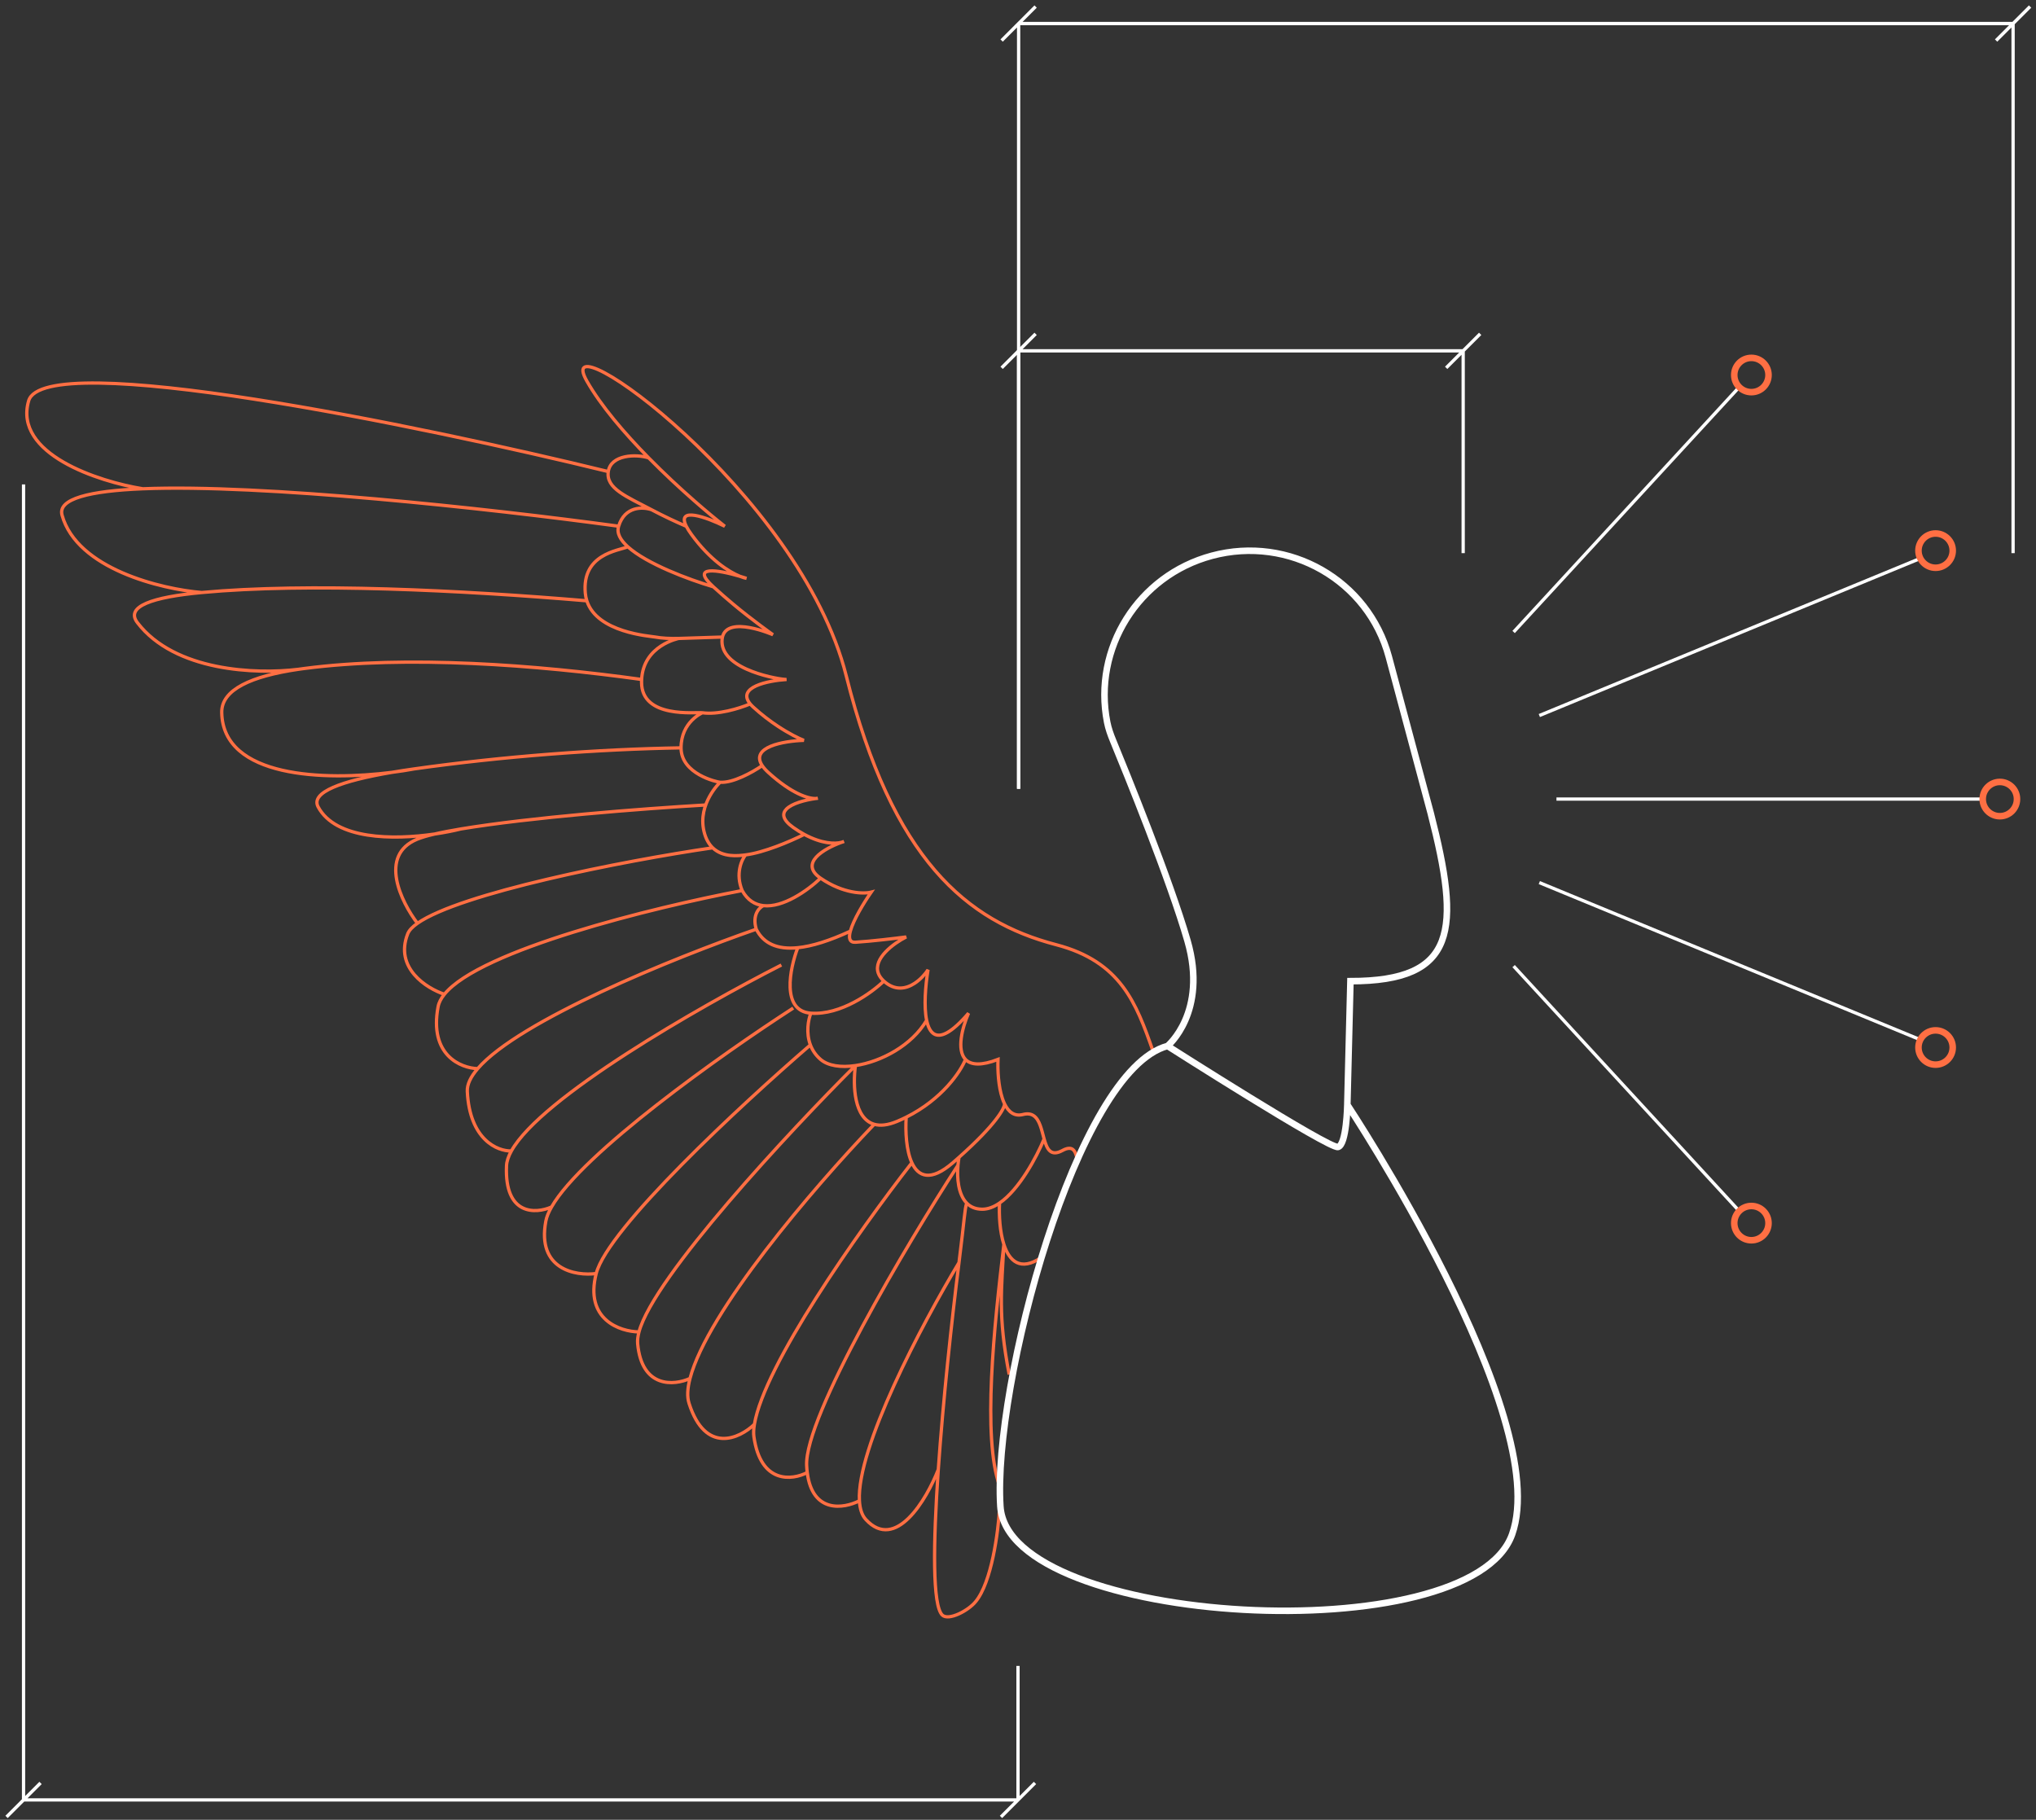 <svg width="311" height="278" viewBox="0 0 311 278" fill="none" xmlns="http://www.w3.org/2000/svg">
<rect x="0" y="0" width="311" height="278" fill="#333333" stroke="none"/>
<path d="M3.596 74L3.596 274.968M3.596 274.968L155.5 274.968M3.596 274.968L6.192 272.373M3.596 274.968L1 277.564M155.5 274.968L155.5 254.5M155.5 274.968L158.096 272.372M155.5 274.968L152.904 277.564" stroke="white" stroke-width="0.5"/>
<path d="M307.5 84.5L307.5 3.596M307.5 3.596L155.595 3.596M307.5 3.596L304.904 6.192M307.5 3.596L310.096 1M155.595 3.596L155.595 120.5M155.595 3.596L152.999 6.192M155.595 3.596L158.191 1" stroke="white" stroke-width="0.5"/>
<path d="M223.5 84.5L223.5 53.596M223.5 53.596L155.595 53.596M223.5 53.596L220.904 56.192M223.5 53.596L226.096 51M155.595 53.596L155.595 120.5M155.595 53.596L152.999 56.192M155.595 53.596L158.191 51" stroke="white" stroke-width="0.5"/>
<path d="M143.325 224.489C142.534 235.887 142.423 245.35 143.952 246.745C144.907 247.617 147.879 246.086 149.015 244.691C151.479 241.738 152.484 234 152.678 230.5M143.325 224.489C141.532 229.095 136.807 237.071 132.258 232.132C131.654 231.477 131.344 230.497 131.277 229.266M143.325 224.489C144.054 213.998 145.358 201.868 146.489 192.877M146.489 192.877C147.358 185.967 147.339 184.819 147.664 183.789M146.489 192.877C140.731 202.44 130.837 221.225 131.277 229.266M147.664 183.789C146.359 182.453 146.164 179.953 146.329 178.015M147.664 183.789C148.23 184.368 149.004 184.728 150.048 184.728C150.936 184.728 151.821 184.376 152.678 183.789M131.277 229.266C128.867 230.497 124.089 231.226 123.307 224.951M146.329 178.015C138.554 189.978 122.863 216.463 123.217 223.883C123.235 224.26 123.265 224.615 123.307 224.951M146.329 178.015C146.366 177.574 146.423 177.162 146.489 176.8M123.307 224.951C121.02 226.15 116.189 226.736 115.161 219.489C115.084 218.95 115.113 218.311 115.235 217.586M115.235 217.586C116.758 208.56 130.847 188.475 139.289 177.627M115.235 217.586C112.953 219.775 107.763 222.202 105.256 214.394C104.932 213.385 105.004 212.092 105.399 210.582M139.289 177.627C138.427 175.747 138.281 172.85 138.422 170.67M139.289 177.627C140.261 179.748 142.143 180.577 145.547 177.627C145.873 177.344 146.187 177.069 146.489 176.8M105.399 210.582C108.059 200.411 124.038 181.675 133.542 171.752M105.399 210.582C102.994 211.673 98.027 212.135 97.4 205.255C97.354 204.745 97.427 204.147 97.607 203.472M133.542 171.752C130.461 170.873 130.248 165.845 130.667 162.783M133.542 171.752C134.444 172.01 135.593 171.911 137.043 171.303C137.521 171.103 137.98 170.891 138.422 170.67M97.607 203.472C99.853 195.035 120.789 172.631 130.667 162.783M97.607 203.472C94.678 203.428 89.271 201.583 91.071 194.552M130.667 162.783C128.459 163.11 126.493 162.832 125.343 161.844C124.578 161.186 124.086 160.418 123.789 159.627M130.667 162.783C134.599 162.201 139.301 159.699 141.544 155.864M91.071 194.552C87.924 194.965 81.978 193.943 83.376 186.545C83.499 185.897 83.797 185.172 84.249 184.384M91.071 194.552C92.831 187.677 113.169 168.798 123.789 159.627M84.249 184.384C88.95 176.175 110.204 161.085 121.165 154M84.249 184.384C81.822 185.455 77.048 185.699 77.369 178.106C77.398 177.413 77.657 176.649 78.113 175.828M78.113 175.828C82.652 167.661 106.76 153.841 119.357 147.422M78.113 175.828C76.016 175.887 71.735 174.149 71.381 166.729C71.33 165.657 71.905 164.486 72.97 163.251M72.97 163.251C79.28 155.934 102.806 146.371 115.519 141.949M72.97 163.251C70.371 163.179 65.523 161.186 66.921 153.788C67.04 153.156 67.37 152.523 67.881 151.892M115.519 141.949C114.86 139.77 115.97 138.643 116.607 138.352M115.519 141.949C116.606 144.112 118.691 145.098 121.859 144.777M67.881 151.892C73.359 145.14 99.742 138.635 113.369 136.045M67.881 151.892C65.157 150.988 60.222 147.873 62.279 142.654C62.489 142.122 62.999 141.586 63.764 141.051M113.369 136.045C112.308 133.5 113.27 131.354 113.883 130.6M113.369 136.045C114.19 137.535 115.333 138.21 116.607 138.352M63.764 141.051C61.273 137.793 57.779 130.662 63.725 128.202C64.375 127.934 65.279 127.669 66.391 127.41M63.764 141.051C70.307 136.467 94.957 131.545 108.864 129.515M66.391 127.41C67.526 127.145 68.877 126.887 70.395 126.635M66.391 127.41C67.897 127.19 69.269 126.914 70.395 126.635M66.391 127.41C60.032 128.339 51.287 128.274 48.597 123.27C47.389 121.022 52.2 119.295 59.852 117.99M70.395 126.635C80.995 124.878 97.773 123.555 107.796 122.973M59.852 117.99C60.945 117.804 62.095 117.626 63.294 117.457M59.852 117.99C61.088 117.833 62.248 117.651 63.294 117.457M59.852 117.99C49.595 119.294 34.043 118.856 33.87 108.846C33.81 105.336 38.424 103.297 45.522 102.254M63.294 117.457C76.828 115.545 91.401 114.45 104.031 114.246M104.031 114.246C104.031 110.243 107.298 108.886 107.298 108.886M104.031 114.246C104.03 118.249 109.511 119.47 109.998 119.505M45.522 102.254C45.838 102.208 46.16 102.163 46.486 102.121M45.522 102.254C45.861 102.213 46.183 102.168 46.486 102.121M45.522 102.254C39.148 103.031 26.699 102.578 20.992 95.124C19.088 92.638 23.288 91.219 30.812 90.517M46.486 102.121C62.216 100.067 81.999 101.574 98.009 103.799M98.009 103.799C98.002 103.937 97.998 104.078 97.998 104.222C97.998 109.833 106.315 108.747 107.298 108.886M98.009 103.799C98.287 98.557 103.691 97.531 103.691 97.531M30.812 90.517C47.045 89.003 70.389 90.157 89.639 91.783M30.812 90.517C24.659 90.005 11.778 86.926 9.479 78.706C8.774 76.186 13.739 74.994 21.807 74.668M89.639 91.783C89.524 91.421 89.444 91.036 89.406 90.625C88.857 84.67 94.373 84.141 95.906 83.532M89.639 91.783C91.198 96.657 99.296 97.168 100.091 97.317C101.102 97.506 102.354 97.562 103.691 97.531M21.807 74.668C40.057 73.931 74.184 77.623 94.5 80.386M21.807 74.668C15.019 73.57 2.029 69.345 4.375 61.235C6.722 53.125 64.379 65.059 92.915 72.04M94.5 80.386C95.43 77.293 98.229 77.415 99.513 77.864M94.5 80.386C94.156 81.423 94.754 82.494 95.906 83.532M92.915 72.04C92.526 74.643 95.745 75.867 99.513 77.864M92.915 72.04C93.303 69.438 97.181 69.344 99.083 69.944M113.016 88.037C111.308 87.345 108.452 85.517 105.652 81.692C105.286 81.191 105.018 80.764 104.836 80.403M113.016 88.037C113.426 88.203 113.77 88.304 114.03 88.351C113.71 88.246 113.368 88.14 113.016 88.037ZM113.016 88.037C109.667 87.056 105.332 86.328 108.967 89.645M108.967 89.645C105.163 88.522 98.793 86.131 95.906 83.532M108.967 89.645C110.018 90.604 111.048 91.499 112.022 92.315C114.771 94.62 118.07 96.965 118.07 96.965C118.07 96.965 111.145 93.949 110.357 97.317M124.598 121.985C123.503 122.024 120.967 121.293 117.366 118.008C116.954 117.631 116.646 117.281 116.43 116.956M124.598 121.985C124.725 121.981 124.833 121.966 124.921 121.943C124.816 121.956 124.708 121.97 124.598 121.985ZM124.598 121.985C122.994 122.209 120.955 122.734 120.111 123.615C119.439 124.315 119.524 125.241 121.184 126.419C121.765 126.831 122.323 127.178 122.856 127.467M128.537 128.68C128.667 128.633 128.795 128.589 128.919 128.549C128.814 128.597 128.686 128.642 128.537 128.68ZM128.537 128.68C125.877 129.64 122.018 131.875 125.343 134.157M128.537 128.68C127.522 128.943 125.503 128.905 122.856 127.467M125.343 134.157C128.831 136.551 131.953 136.574 133.078 136.286C131.95 137.912 130.354 140.535 129.892 142.25M125.343 134.157C123.347 136.061 119.61 138.686 116.607 138.352M99.083 69.944C95.361 66.16 91.79 61.992 89.639 58.21C83.813 47.965 122.207 75.112 129.26 103.232C136.312 131.352 147.704 140.76 161.326 144.318C171.214 146.901 173.563 153.279 176.096 160.5M99.083 69.944C101.46 72.36 103.899 74.62 106.068 76.522C107.864 78.097 109.475 79.426 110.715 80.397C107.912 79.015 103.296 77.345 104.836 80.403M104.836 80.403C103.354 79.771 101.407 78.867 99.513 77.864M114.594 107.533C112.473 104.971 117.303 103.976 120.159 103.799C119.281 103.853 110.284 102.422 110.284 97.998C110.284 97.746 110.309 97.52 110.357 97.317M114.594 107.533C114.727 107.693 114.887 107.859 115.076 108.032C116.338 109.184 117.609 110.14 118.761 110.906C120.543 112.09 122.042 112.816 122.791 113.1C119.666 113.197 114.547 114.119 116.43 116.956M114.594 107.533C112.843 108.265 109.643 109.217 107.298 108.886M116.43 116.956C114.922 117.999 111.948 119.643 109.998 119.505M109.998 119.505C109.998 119.505 106.531 122.769 107.532 127C107.804 128.15 108.281 128.956 108.864 129.515M122.856 127.467C120.551 128.617 116.664 130.243 113.883 130.6M113.883 130.6C112.742 130.747 110.425 131.015 108.864 129.515M129.892 142.25C129.611 143.293 129.75 144 130.667 143.943C133.094 143.792 136.849 143.341 138.422 143.134C136.47 144.129 133.369 146.423 134.154 148.66C134.297 149.069 134.572 149.477 135.007 149.874M129.892 142.25C126.692 143.73 124.023 144.558 121.859 144.777M121.859 144.777C120.632 147.974 119.315 154.45 123.859 154.78M135.007 149.874C136.686 151.406 138.382 151.08 139.706 150.219C140.599 149.637 141.323 148.811 141.757 148.148C141.352 150.62 141.108 153.768 141.544 155.864M135.007 149.874C133.185 151.647 128.404 155.11 123.859 154.78M152.678 227C150.048 219.489 151.849 202.665 153.343 190.098M153.343 190.098C153.012 196.89 152.382 200.864 154.155 209.974M153.343 190.098C152.718 188.158 152.587 185.658 152.678 183.789M153.343 190.098C154.17 192.664 155.862 194.252 159.052 192.112M164.598 177.627C164.486 176.729 164.322 175.909 163.85 175.578C163.515 175.344 163.026 175.355 162.291 175.755C160.476 176.744 159.923 175.533 159.489 173.988M103.691 97.531L110.357 97.317M123.789 159.627C123.813 159.607 123.836 159.586 123.859 159.566M123.789 159.627C123.092 157.773 123.459 155.789 123.859 154.78M141.544 155.864C141.75 156.853 142.106 157.607 142.669 157.947C143.672 158.552 145.328 157.839 147.946 154.78C146.967 157.019 146.103 160.398 147.476 161.844M147.476 161.844C147.887 162.276 148.498 162.535 149.365 162.539C150.162 162.543 151.174 162.333 152.446 161.844C152.376 163.491 152.499 165.938 153.109 167.783C153.207 168.079 153.318 168.359 153.442 168.618M147.476 161.844C146.727 163.726 143.913 167.926 138.422 170.67M153.442 168.618C154.03 169.846 154.928 170.597 156.264 170.255C156.95 170.08 157.466 170.166 157.865 170.423C158.822 171.04 159.11 172.641 159.489 173.988M153.442 168.618C153.484 169.267 152.119 171.786 146.489 176.8M159.489 173.988C158.337 176.774 155.684 181.729 152.678 183.789" stroke="#FF6F43" stroke-width="0.5"/>
<path d="M178.345 159.789C178.345 159.789 184.543 154.652 181.395 143.731C178.729 134.478 172.01 117.968 170.021 113.143C169.646 112.235 169.314 111.31 169.123 110.346C166.908 99.121 173.824 87.926 185.129 84.897C196.916 81.739 209.011 88.656 212.144 100.347L217.442 120.122L218.539 124.216C223.133 142.108 222.586 149.889 206.278 149.889L205.804 168.771M178.345 159.789C178.345 159.789 203.081 175.57 204.388 175.219C205.695 174.869 205.804 168.771 205.804 168.771M178.345 159.789C164.432 163.517 151.624 211.766 152.808 230.122C153.992 248.479 224.61 252.432 230.979 234.386C237.348 216.34 205.804 168.771 205.804 168.771" stroke="white"/>
<path d="M237.75 122.07H303.188M235.133 109.31L293.045 85.425M231.207 96.549L265.561 59.25M235.133 134.83L293.045 158.715M231.207 147.59L265.561 184.89" stroke="white" stroke-width="0.5"/>
<path d="M293.044 84.118C293.044 85.563 294.216 86.735 295.662 86.735C297.107 86.735 298.279 85.563 298.279 84.118C298.279 82.672 297.107 81.5 295.662 81.5C294.216 81.5 293.044 82.672 293.044 84.118Z" stroke="#FF6F43"/>
<path d="M293.044 160.023C293.044 158.578 294.216 157.406 295.662 157.406C297.107 157.406 298.279 158.578 298.279 160.023C298.279 161.469 297.107 162.641 295.662 162.641C294.216 162.641 293.044 161.469 293.044 160.023Z" stroke="#FF6F43"/>
<path d="M264.908 57.289C264.908 58.735 266.079 59.907 267.525 59.907C268.971 59.907 270.143 58.735 270.143 57.289C270.143 55.844 268.971 54.672 267.525 54.672C266.079 54.672 264.908 55.844 264.908 57.289Z" stroke="#FF6F43"/>
<path d="M264.908 186.851C264.908 185.406 266.079 184.234 267.525 184.234C268.971 184.234 270.143 185.406 270.143 186.851C270.143 188.297 268.971 189.469 267.525 189.469C266.079 189.469 264.908 188.297 264.908 186.851Z" stroke="#FF6F43"/>
<path d="M302.861 122.071C302.861 123.516 304.033 124.688 305.478 124.688C306.924 124.688 308.096 123.516 308.096 122.071C308.096 120.625 306.924 119.453 305.478 119.453C304.033 119.453 302.861 120.625 302.861 122.071Z" stroke="#FF6F43" stroke-width="0.5"/>
<path d="M302.861 122.07C302.861 120.624 304.033 119.453 305.478 119.453C306.924 119.453 308.096 120.624 308.096 122.07C308.096 123.516 306.924 124.688 305.478 124.688C304.033 124.688 302.861 123.516 302.861 122.07Z" stroke="#FF6F43"/>
</svg>

